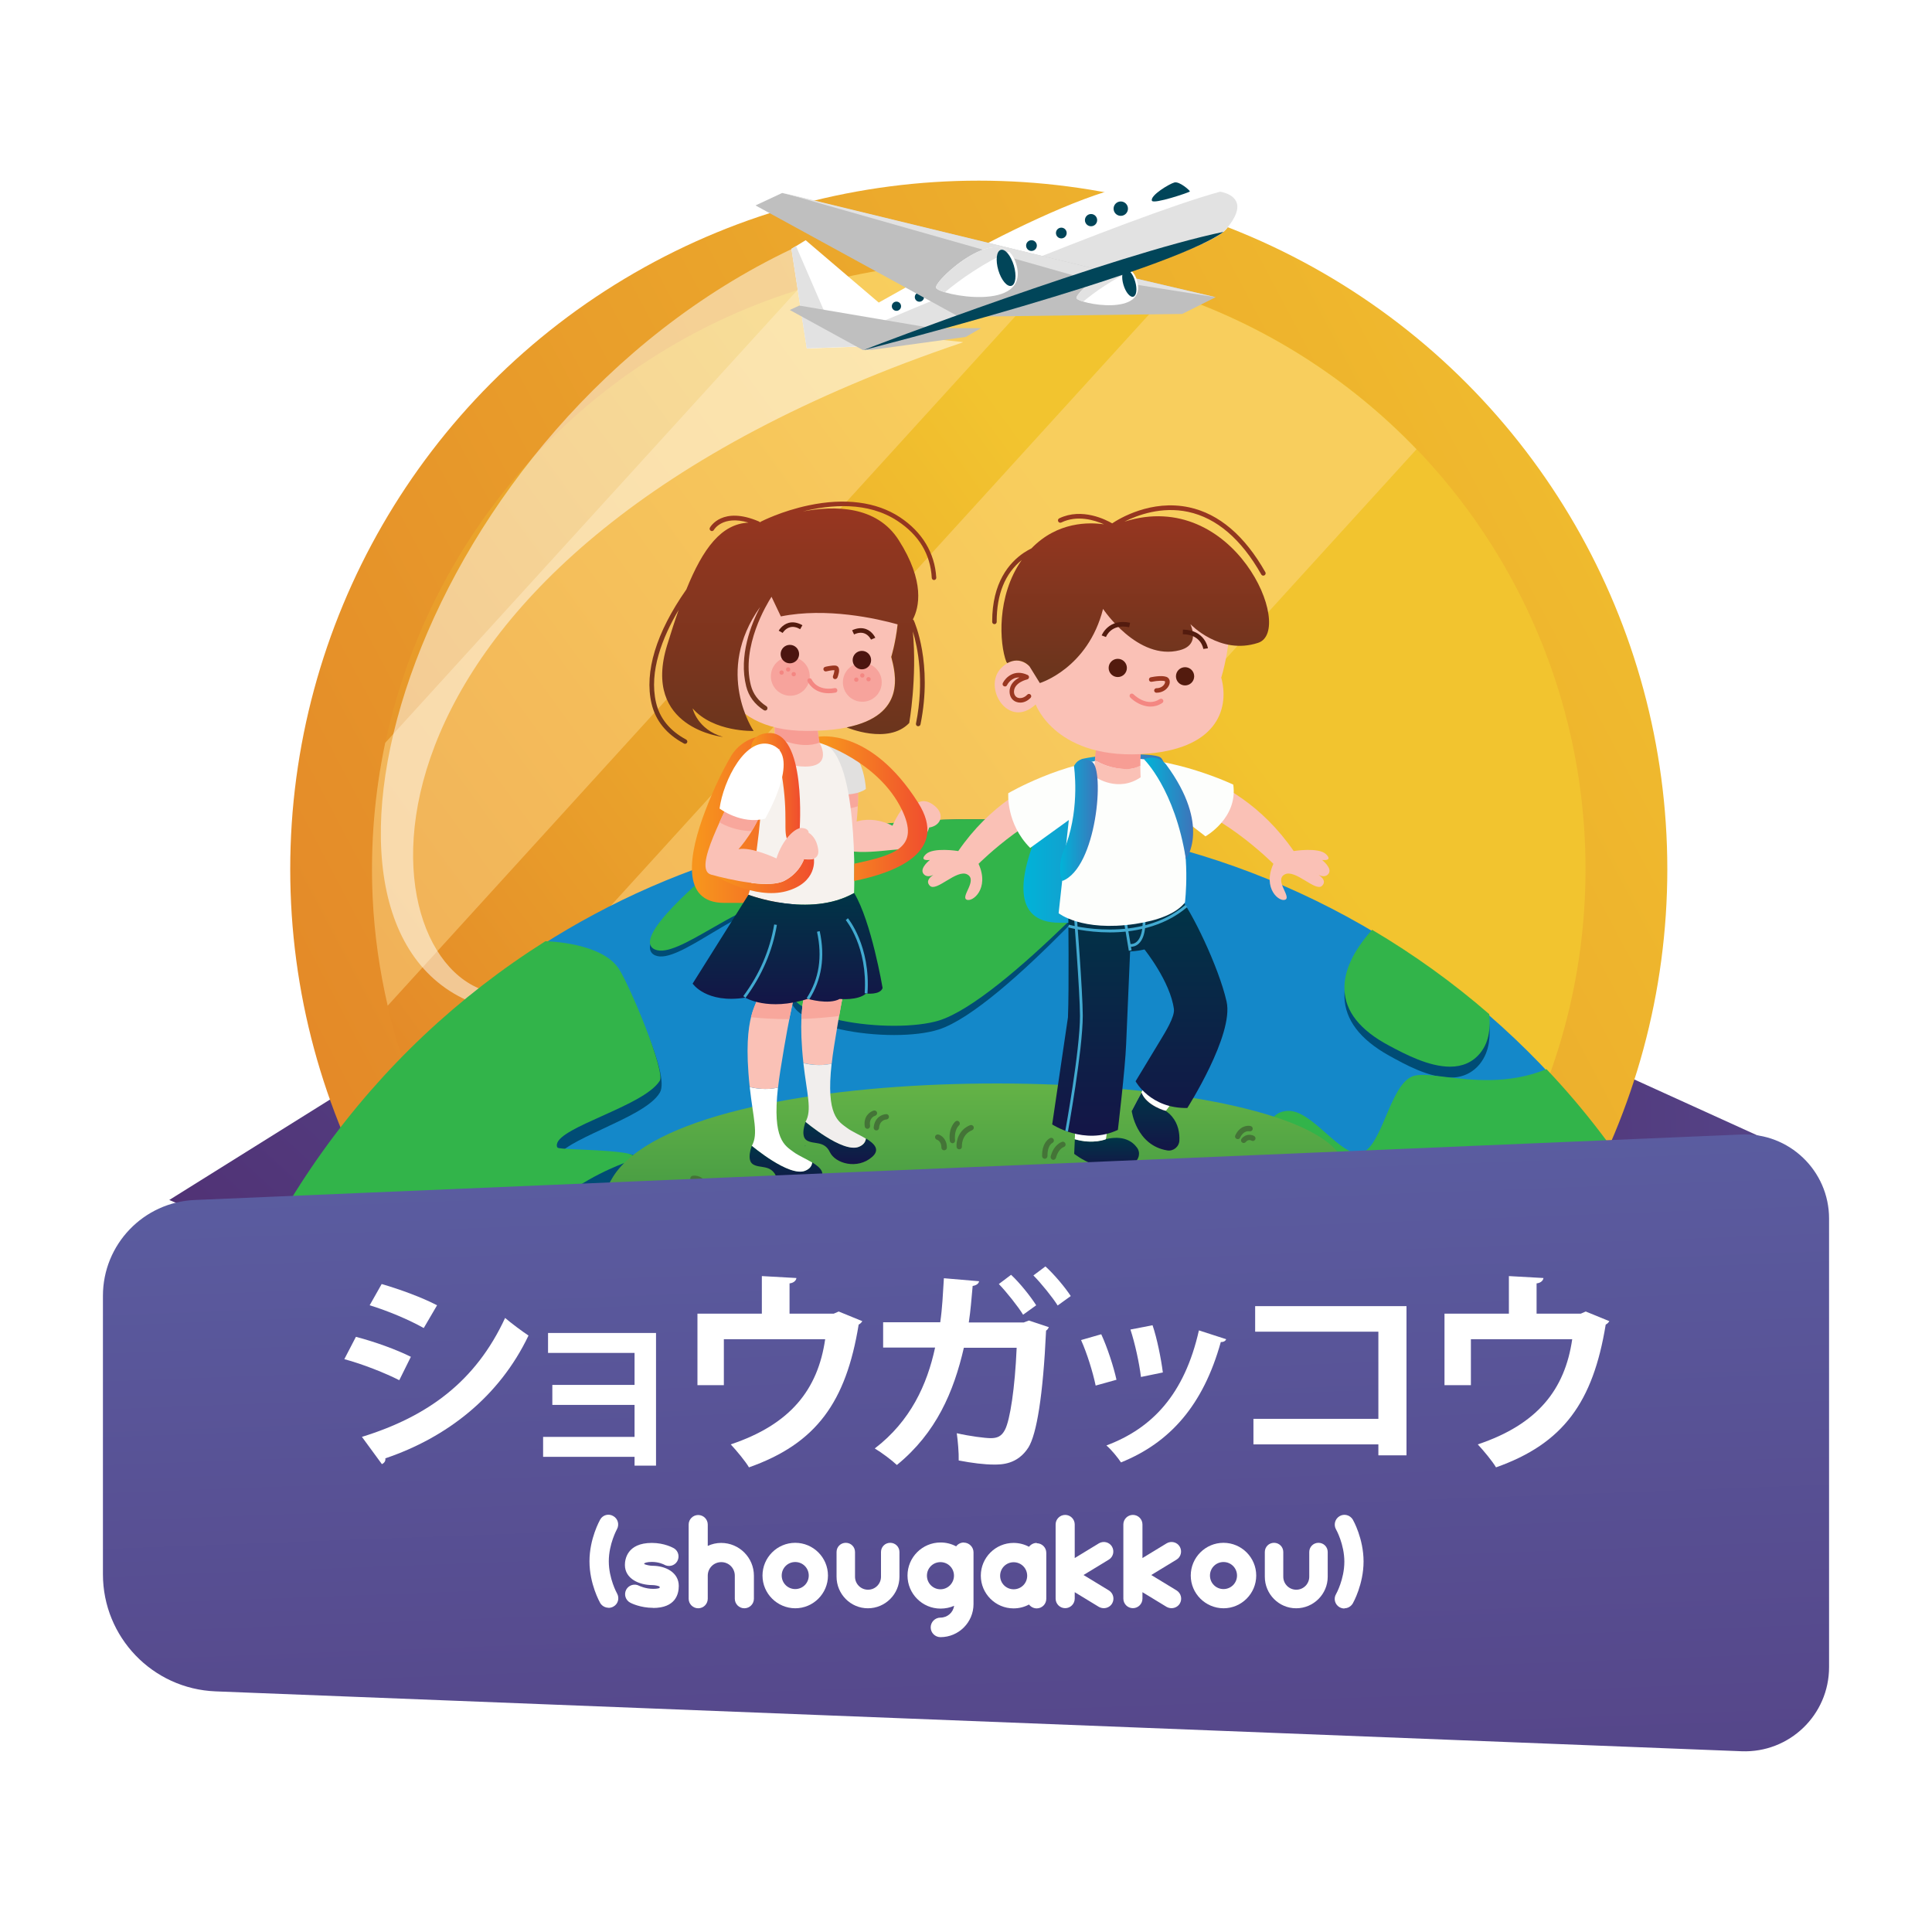 <?xml version="1.0" encoding="utf-8"?>
<!-- Generator: Adobe Illustrator 23.0.5, SVG Export Plug-In . SVG Version: 6.00 Build 0)  -->
<svg version="1.1" id="Layer_1" xmlns="http://www.w3.org/2000/svg" xmlns:xlink="http://www.w3.org/1999/xlink" x="0px" y="0px"
	 viewBox="0 0 180 180" style="enable-background:new 0 0 180 180;" xml:space="preserve">
<style type="text/css">
	.st0{fill:url(#SVGID_1_);}
	.st1{fill:url(#SVGID_2_);}
	.st2{fill:url(#SVGID_3_);}
	.st3{fill:url(#SVGID_4_);}
	.st4{opacity:0.48;}
	.st5{filter:url(#Adobe_OpacityMaskFilter);}
	.st6{filter:url(#Adobe_OpacityMaskFilter_1_);}
	.st7{mask:url(#SVGID_5_);fill:url(#SVGID_6_);}
	.st8{fill:url(#SVGID_7_);}
	.st9{filter:url(#Adobe_OpacityMaskFilter_2_);}
	.st10{filter:url(#Adobe_OpacityMaskFilter_3_);}
	.st11{mask:url(#SVGID_8_);fill:url(#SVGID_9_);}
	.st12{fill:url(#SVGID_10_);}
	.st13{opacity:0.5;}
	.st14{fill:#FFFFFF;}
	.st15{fill:#BFBFBF;}
	.st16{fill:#E2E2E2;}
	.st17{fill:#014559;}
	.st18{fill:#1488C9;}
	.st19{fill:#004C75;}
	.st20{fill:#32B44A;}
	.st21{fill:url(#SVGID_11_);}
	.st22{fill:#447437;}
	.st23{fill:#003547;}
	.st24{fill:url(#SVGID_12_);}
	.st25{fill:#FAC1B6;}
	.st26{fill:#F8A79C;}
	.st27{fill:#E1E0DF;}
	.st28{fill:url(#SVGID_13_);}
	.st29{fill:#F6F2EE;}
	.st30{fill:url(#SVGID_14_);}
	.st31{fill:url(#SVGID_15_);}
	.st32{fill:url(#SVGID_16_);}
	.st33{fill:#F1EEED;}
	.st34{fill:#F79D94;}
	.st35{fill:#F48782;}
	.st36{fill:#531B0E;}
	.st37{fill:#993620;}
	.st38{fill:url(#SVGID_17_);}
	.st39{opacity:0.5;fill:#F48782;}
	.st40{fill:#4C1510;}
	.st41{fill:url(#SVGID_18_);}
	.st42{fill:url(#SVGID_19_);}
	.st43{fill:#42AAD1;}
	.st44{fill:url(#SVGID_20_);}
	.st45{fill:url(#SVGID_21_);}
	.st46{fill:#FDFEFC;}
	.st47{fill:url(#SVGID_22_);}
	.st48{fill:url(#SVGID_23_);}
	.st49{fill:url(#SVGID_24_);}
	.st50{fill:url(#SVGID_25_);}
	.st51{fill:url(#SVGID_26_);}
	.st52{fill:url(#SVGID_27_);}
</style>
<g>
	<linearGradient id="SVGID_1_" gradientUnits="userSpaceOnUse" x1="22.942" y1="135.857" x2="124.792" y2="25.46">
		<stop  offset="0" style="stop-color:#4F2C6F"/>
		<stop  offset="1" style="stop-color:#6073B7"/>
	</linearGradient>
	<polygon class="st0" points="15.77,111.8 50.29,90.23 57.83,129.87 	"/>
	
		<linearGradient id="SVGID_2_" gradientUnits="userSpaceOnUse" x1="327.209" y1="545.316" x2="414.007" y2="451.235" gradientTransform="matrix(0.707 0.707 -0.707 0.707 276.916 -501.018)">
		<stop  offset="0" style="stop-color:#4F2C6F"/>
		<stop  offset="1" style="stop-color:#6073B7"/>
	</linearGradient>
	<polygon class="st1" points="132.65,91.66 166.76,107.16 144.85,138.94 	"/>
	<g>
		
			<linearGradient id="SVGID_3_" gradientUnits="userSpaceOnUse" x1="12106.659" y1="-12440.36" x2="13090.917" y2="-10345.955" gradientTransform="matrix(4.206706e-03 0.089 -0.089 4.206706e-03 -990.653 -994.058)">
			<stop  offset="0" style="stop-color:#F2C42F"/>
			<stop  offset="1" style="stop-color:#DF7626"/>
		</linearGradient>
		<circle class="st2" cx="91.19" cy="80.98" r="64.15"/>
		
			<linearGradient id="SVGID_4_" gradientUnits="userSpaceOnUse" x1="11843.274" y1="-11341.881" x2="12756.946" y2="-9955.972" gradientTransform="matrix(4.774141e-03 0.102 -0.102 4.774141e-03 -1096.216 -1083.49)">
			<stop  offset="0" style="stop-color:#F2C42F"/>
			<stop  offset="0.649" style="stop-color:#DF7626"/>
		</linearGradient>
		<circle class="st3" cx="91.19" cy="80.98" r="56.53"/>
		<g class="st4">
			<defs>
				<filter id="Adobe_OpacityMaskFilter" filterUnits="userSpaceOnUse" x="34.66" y="24.46" width="64.04" height="69.25">
					<feFlood  style="flood-color:white;flood-opacity:1" result="back"/>
					<feBlend  in="SourceGraphic" in2="back" mode="normal"/>
				</filter>
			</defs>
			<mask maskUnits="userSpaceOnUse" x="34.66" y="24.46" width="64.04" height="69.25" id="SVGID_5_">
				<g class="st5">
					<defs>
						<filter id="Adobe_OpacityMaskFilter_1_" filterUnits="userSpaceOnUse" x="34.66" y="24.46" width="64.04" height="69.25">
							<feFlood  style="flood-color:white;flood-opacity:1" result="back"/>
							<feBlend  in="SourceGraphic" in2="back" mode="normal"/>
						</filter>
					</defs>
					<mask maskUnits="userSpaceOnUse" x="34.66" y="24.46" width="64.04" height="69.25" id="SVGID_5_">
						<g class="st6">
						</g>
					</mask>
					
						<linearGradient id="SVGID_6_" gradientUnits="userSpaceOnUse" x1="116.841" y1="2.416" x2="34.886" y2="77.585" gradientTransform="matrix(0.999 -0.047 0.047 0.999 -16.066 17.538)">
						<stop  offset="0" style="stop-color:#FFFFFF"/>
						<stop  offset="1" style="stop-color:#000000"/>
					</linearGradient>
					<path class="st7" d="M98.7,24.96c-3.31-0.44-6.7-0.61-10.16-0.45c-4.95,0.23-9.73,1.1-14.25,2.52L35.89,69.21
						c-0.98,4.64-1.4,9.47-1.17,14.42c0.16,3.46,0.65,6.82,1.4,10.07L98.7,24.96z"/>
				</g>
			</mask>
			
				<linearGradient id="SVGID_7_" gradientUnits="userSpaceOnUse" x1="116.841" y1="2.416" x2="34.886" y2="77.585" gradientTransform="matrix(0.999 -0.047 0.047 0.999 -16.066 17.538)">
				<stop  offset="0" style="stop-color:#FFDA8F"/>
				<stop  offset="1" style="stop-color:#FFDA8F"/>
			</linearGradient>
			<path class="st8" d="M98.7,24.96c-3.31-0.44-6.7-0.61-10.16-0.45c-4.95,0.23-9.73,1.1-14.25,2.52L35.89,69.21
				c-0.98,4.64-1.4,9.47-1.17,14.42c0.16,3.46,0.65,6.82,1.4,10.07L98.7,24.96z"/>
			<defs>
				<filter id="Adobe_OpacityMaskFilter_2_" filterUnits="userSpaceOnUse" x="39.4" y="27.3" width="92.57" height="97.96">
					<feFlood  style="flood-color:white;flood-opacity:1" result="back"/>
					<feBlend  in="SourceGraphic" in2="back" mode="normal"/>
				</filter>
			</defs>
			<mask maskUnits="userSpaceOnUse" x="39.4" y="27.3" width="92.57" height="97.96" id="SVGID_8_">
				<g class="st9">
					<defs>
						<filter id="Adobe_OpacityMaskFilter_3_" filterUnits="userSpaceOnUse" x="39.4" y="27.3" width="92.57" height="97.96">
							<feFlood  style="flood-color:white;flood-opacity:1" result="back"/>
							<feBlend  in="SourceGraphic" in2="back" mode="normal"/>
						</filter>
					</defs>
					<mask maskUnits="userSpaceOnUse" x="39.4" y="27.3" width="92.57" height="97.96" id="SVGID_8_">
						<g class="st10">
						</g>
					</mask>
					
						<linearGradient id="SVGID_9_" gradientUnits="userSpaceOnUse" x1="137.496" y1="24.932" x2="55.54" y2="100.101" gradientTransform="matrix(0.999 -0.047 0.047 0.999 -16.066 17.538)">
						<stop  offset="0" style="stop-color:#FFFFFF"/>
						<stop  offset="1" style="stop-color:#000000"/>
					</linearGradient>
					<path class="st11" d="M108.87,27.3L39.4,103.62c3.74,8.53,9.5,15.94,16.66,21.63l75.91-83.39
						C125.63,35.26,117.72,30.22,108.87,27.3z"/>
				</g>
			</mask>
			
				<linearGradient id="SVGID_10_" gradientUnits="userSpaceOnUse" x1="137.496" y1="24.932" x2="55.54" y2="100.101" gradientTransform="matrix(0.999 -0.047 0.047 0.999 -16.066 17.538)">
				<stop  offset="0" style="stop-color:#FFDA8F"/>
				<stop  offset="1" style="stop-color:#FFDA8F"/>
			</linearGradient>
			<path class="st12" d="M108.87,27.3L39.4,103.62c3.74,8.53,9.5,15.94,16.66,21.63l75.91-83.39
				C125.63,35.26,117.72,30.22,108.87,27.3z"/>
		</g>
	</g>
	<g>
		<g>
			<g class="st13">
				<g>
					<path class="st14" d="M45.4,92.36c-11.92-3.37-14.65-40.56,44.3-60.46c0.4-0.13-6.03-0.18-10-2.58
						c-3.56-2.16-4.6-6.75-5.96-6.11C39.07,39.69,25.01,85.7,43.96,93.39C48.92,95.4,45.89,92.5,45.4,92.36z"/>
				</g>
			</g>
			<g>
				<g>
					<polygon class="st15" points="103.53,25.41 89.34,29.51 91.52,29.49 110.14,29.25 113.26,27.69 					"/>
					<g>
						<polygon class="st16" points="103.53,25.41 101.85,25.89 113.26,27.69 						"/>
					</g>
				</g>
				<g>
					<path class="st14" d="M105.93,26.12c1.02,3.45-5.48,2.17-5.63,1.66C100.15,27.27,104.97,22.87,105.93,26.12z"/>
					<path class="st16" d="M100.92,28.1c1.06-0.89,2.78-2.1,4.5-2.85c-1.55-1.37-5.26,2.08-5.13,2.53
						C100.33,27.88,100.56,27.99,100.92,28.1z"/>
					<path class="st17" d="M105.76,26.22c0.21,0.7,0.13,1.33-0.17,1.42c-0.3,0.09-0.71-0.4-0.92-1.1c-0.21-0.7-0.13-1.33,0.17-1.42
						C105.15,25.03,105.56,25.52,105.76,26.22z"/>
				</g>
				<g>
					<path class="st14" d="M115.18,18.79c-0.72-1.55-4.25-0.87-4.33-0.95c-4.07-3.96-21,5.89-28.98,10.35l-6.81-5.81l-1.32,0.81
						l1.43,9.28l6.15-0.23c0,0,30.38-7.91,32.92-10.88C115.13,20.31,115.47,19.41,115.18,18.79z"/>
					<path class="st16" d="M115.18,18.79c-0.25-0.54-0.83-0.8-1.5-0.93c-8.5,2.3-32.6,12.57-32.6,12.57l-3.61,0.14l-3.31-7.65
						l-0.43,0.26l1.43,9.28l6.15-0.23c0,0,30.38-7.91,32.92-10.88C115.13,20.31,115.47,19.41,115.18,18.79z"/>
				</g>
				<g>
					<g>
						<path class="st17" d="M109.42,17c-0.44,0.11-2.28,1.2-2.1,1.7c0.13,0.36,3.51-0.78,3.54-0.86
							C110.88,17.76,109.9,16.88,109.42,17z"/>
					</g>
					<g>
						<circle class="st17" cx="101.65" cy="20.51" r="0.57"/>
					</g>
					<g>
						<circle class="st17" cx="98.88" cy="21.71" r="0.5"/>
					</g>
					<g>
						<circle class="st17" cx="96.1" cy="22.88" r="0.5"/>
					</g>
					<g>
						<circle class="st17" cx="85.66" cy="27.68" r="0.43"/>
					</g>
					<g>
						<circle class="st17" cx="83.52" cy="28.53" r="0.43"/>
					</g>
					<g>
						<circle class="st17" cx="104.42" cy="19.44" r="0.67"/>
					</g>
				</g>
				<g>
					<polygon class="st15" points="103.53,25.41 72.87,17.98 70.39,19.14 89.34,29.51 91.52,29.49 					"/>
					<polygon class="st16" points="72.91,17.96 101.25,26.01 103.53,25.41 					"/>
				</g>
				<g>
					<polygon class="st15" points="86.84,30.57 74.47,28.47 73.58,28.88 80.39,32.61 81.18,32.6 89.98,31.39 91.4,30.57 					"/>
				</g>
				<g>
					<path class="st17" d="M114,21.6c-10.23,2.13-32.98,10.75-33.52,11.01C80.47,32.61,108.7,25.41,114,21.6z"/>
				</g>
				<g>
					<path class="st14" d="M94.68,24.6c1.35,4.57-7.27,2.88-7.47,2.21C87,26.13,93.4,20.29,94.68,24.6z"/>
					<path class="st16" d="M88.03,27.23c1.4-1.18,3.68-2.78,5.98-3.78c-2.06-1.82-6.98,2.76-6.8,3.36
						C87.24,26.93,87.55,27.09,88.03,27.23z"/>
					<path class="st17" d="M94.46,24.74c0.27,0.93,0.17,1.77-0.23,1.89c-0.4,0.12-0.95-0.54-1.22-1.46
						c-0.27-0.93-0.17-1.77,0.23-1.89C93.64,23.16,94.18,23.81,94.46,24.74z"/>
				</g>
			</g>
		</g>
		<g>
			<path class="st18" d="M162.21,133.47c-8.26-35.35-41.53-60.1-78.71-56.7c-32.51,2.98-58.17,26.57-65.24,56.7H162.21z"/>
			<g>
				<path class="st19" d="M106.82,78.39l0.02-0.03l0-0.08l-0.05-0.01c-7.61-1.82-15.44-2.36-23.29-1.61
					c-5.26,0.5-10.48,1.59-15.49,3.24l-0.02,0.01c-0.31,0.26-7.71,6.35-7.43,8.49c0.04,0.28,0.2,0.49,0.48,0.61
					c1.05,0.46,2.98-0.69,5.21-2.03c3.26-1.95,6.95-4.16,8.59-1.58c0.29,0.45-0.08,1.5-0.5,2.72c-0.74,2.14-1.67,4.81,0.15,6.24
					c1.73,1.36,5.52,2.07,8.81,2.07c1.61,0,3.1-0.17,4.18-0.52C93.52,93.94,106.69,78.54,106.82,78.39z"/>
				<path class="st19" d="M71.74,87.03c-0.55-0.41-1.24-0.49-1.99-0.25c-1.3,0.42-2.6,1.74-3.1,3.15c-0.22,0.62-0.04,1.08,0.51,1.36
					c0.33,0.16,0.78,0.24,1.29,0.24c1.59,0,3.71-0.75,4.35-1.88C73.13,89.05,73.21,88.13,71.74,87.03z"/>
				<g>
					<path class="st19" d="M129.4,98.34c1.48,0.82,3.7,2.06,5.7,2.06c1.17,0,2.11-0.44,2.8-1.31c0.93-1.19,0.94-2.64,0.85-3.76
						l0-0.03l-0.02-0.02c-3.36-3.04-7.01-5.79-10.84-8.15l-0.06-0.03l-0.04,0.05c-1.74,2.05-2.59,3.98-2.53,5.75
						C125.32,95.01,126.71,96.84,129.4,98.34z"/>
					<path class="st19" d="M154.36,124.18c-0.24-0.8-0.83-1.79-1.46-2.86c-1.02-1.73-2.27-4.06-2.27-5.33
						c0-2.96,1.87-4.52,1.87-4.52c-2.67-4.56-4.86-6.9-8.38-10.8l-0.04-0.04l-0.05,0.02c-3.5,1.48-6.92,1.05-9.41,0.73
						c-1.37-0.17-2.45-0.31-3.07-0.03c-1.05,0.47-1.74,2.17-2.41,3.82c-0.63,1.55-1.29,3.16-2.16,3.55
						c-0.95,0.43-2.22-0.74-3.46-1.88c-1.2-1.11-2.45-2.26-3.62-2.15c-0.62,0.06-1.09,0.33-1.4,0.8c-0.97,1.49-0.13,4.75,0.55,7.38
						c0.27,1.04,0.5,1.94,0.59,2.57c0.13,1.01-1.05,1.96-2.19,2.89c-0.97,0.79-1.89,1.54-2.15,2.39c-0.65,2.12,0.45,8.89,2.86,12.75
						h11.36c1.11-0.83,2.03-1.66,2.55-2.29c0.51-0.63,0.58-2.07,0.66-3.89c0.19-4.31,0.47-10.81,7.23-11.41
						c2.52-0.23,4.13,3.16,5.69,6.43c0.47,0.98-1.47,1.56-2.38,2.74c-0.79,1.02-0.57,2.67-0.25,3.23c0.44,0.77,2.71,0.69,7.6-0.26
						c1-0.2,2.87-0.56,3.56-1.7C154.56,125.72,154.61,125,154.36,124.18z"/>
				</g>
				<path class="st19" d="M22.83,133.47c2.18-3.35,6.12-8.78,8.12-7.62c1.36,0.79,1.05,4.91,0.69,7.62h26.45
					c0.41-1.6-0.58-4.22-5.26-8.46c-10.36-9.39,5.32-15.23,5.32-15.23c1.15-0.4,1.51-2.06,0.73-2.21c-1.45-0.29-6.65,0.92-6.9,0.71
					c-0.08-0.07-0.1-0.18-0.07-0.36c0.14-0.82,2.1-1.74,4.17-2.71c2.26-1.06,4.65-2.14,5.4-3.42c0.99-1.7-2.82-9.34-3.8-10.9
					c-1.6-2.56-6.62-2.69-6.84-2.69l-0.02,0L50.8,88.2c-8.14,5.36-15.12,12.23-20.74,20.43c-5.2,7.57-8.98,15.92-11.28,24.84H22.83z
					"/>
			</g>
			<g>
				<path class="st20" d="M106.82,78.3l0.02-0.02l0-0.08l-0.05-0.01c-7.61-1.74-15.44-2.26-23.29-1.55
					c-5.26,0.48-10.48,1.52-15.49,3.1l-0.02,0.01c-0.31,0.25-7.71,6.09-7.43,8.14c0.04,0.27,0.2,0.47,0.48,0.58
					c1.05,0.44,2.98-0.66,5.21-1.94c3.26-1.87,6.95-3.99,8.59-1.52c0.29,0.43-0.08,1.44-0.5,2.6c-0.74,2.05-1.67,4.61,0.15,5.98
					c1.73,1.3,5.52,1.98,8.81,1.98c1.61,0,3.1-0.16,4.18-0.49C93.52,93.2,106.69,78.45,106.82,78.3z"/>
				<path class="st20" d="M50.84,87.69l-0.02,0L50.8,87.7c-8.14,5.14-15.12,11.72-20.74,19.57c-5.66,7.91-9.65,16.69-11.87,26.11
					l-0.02,0.08h3.1l0.02-0.03c0.07-0.11,6.82-11.24,9.64-9.66c2.05,1.15,0.32,9.53,0.3,9.61l-0.02,0.08h23.1
					c0,0,9.58-0.88-1.5-10.5c-10.36-9,5.32-14.59,5.32-14.59c4.06-1.36-5.82-1.16-6.17-1.44c-0.08-0.06-0.1-0.18-0.07-0.34
					c0.14-0.79,2.1-1.67,4.17-2.6c2.26-1.02,4.61-2.07,5.4-3.28c0.58-0.88-2.82-8.95-3.8-10.44C56.07,87.82,51.05,87.7,50.84,87.69z
					"/>
				<path class="st20" d="M71.74,86.58c-0.55-0.39-1.24-0.47-1.99-0.24c-1.3,0.4-2.6,1.67-3.1,3.01c-0.22,0.59-0.04,1.04,0.51,1.3
					c0.33,0.16,0.78,0.23,1.29,0.23c1.59,0,3.71-0.72,4.35-1.8C73.13,88.52,73.21,87.63,71.74,86.58z"/>
				<g>
					<path class="st20" d="M129.4,97.41c1.48,0.79,3.7,1.97,5.7,1.97c1.17,0,2.11-0.42,2.8-1.26c0.93-1.14,0.94-2.53,0.85-3.6
						l0-0.03l-0.02-0.02c-3.36-2.92-7.01-5.54-10.84-7.81l-0.06-0.03l-0.04,0.05c-1.74,1.96-2.59,3.81-2.53,5.51
						C125.32,94.22,126.71,95.98,129.4,97.41z"/>
					<path class="st20" d="M162.29,133.47c-0.52-2.22-1.15-4.46-1.87-6.63l-0.03-0.1l-0.08,0.05c-0.69,0.44-1.38,0.91-1.93,1.28
						c-2.73,1.85-5.66,4.05-7.74,3.35c-1.4-0.47-9.05-2.81-13.26-1.4c-3.48,1.16-5.32,3.43-5.32,3.43H162.29z"/>
					<path class="st20" d="M154.36,122.18c-0.24-0.76-0.83-1.72-1.46-2.74c-1.02-1.66-2.19-3.54-1.87-4.72
						c0.3-1.11,1.08-2.01,2.39-2.75l0.07-0.04l-0.04-0.07c-2.67-4.37-5.8-8.48-9.33-12.21l-0.04-0.04l-0.05,0.02
						c-3.5,1.42-6.92,1-9.41,0.7c-1.37-0.17-2.45-0.3-3.07-0.03c-1.05,0.45-1.74,2.08-2.41,3.66c-0.63,1.49-1.29,3.03-2.16,3.4
						c-0.95,0.41-2.22-0.71-3.46-1.8c-1.2-1.06-2.45-2.16-3.62-2.06c-0.62,0.05-1.09,0.31-1.4,0.77c-0.97,1.43-0.13,4.56,0.55,7.07
						c0.27,1,0.5,1.85,0.59,2.46c0.13,0.96-1.05,1.88-2.19,2.77c-0.97,0.76-1.89,1.47-2.15,2.29c-0.85,2.65,1.28,12.89,5.42,14.61
						h4.78c2.59-1.21,5.49-3.31,6.57-4.58c0.51-0.6,0.58-1.98,0.66-3.73c0.19-4.12,0.47-10.36,7.23-10.94
						c2.52-0.22,4.13,3.03,5.69,6.16c0.47,0.94-0.57,2.22-1.49,3.36c-0.79,0.98-1.47,1.82-1.15,2.36c0.44,0.74,2.71,0.66,7.6-0.25
						c1-0.19,2.87-0.54,3.56-1.63C154.56,123.65,154.61,122.96,154.36,122.18z"/>
				</g>
			</g>
		</g>
		<g>
			<linearGradient id="SVGID_11_" gradientUnits="userSpaceOnUse" x1="90.825" y1="100.948" x2="90.825" y2="116.564">
				<stop  offset="0.024" style="stop-color:#63B246"/>
				<stop  offset="1" style="stop-color:#399143"/>
			</linearGradient>
			<path class="st21" d="M57.12,109.63c-6.89,11,28.24,2.07,42.23,5.85c14.44,3.9,32.02-3.5,24.1-9.23
				C113.07,98.75,64.01,98.62,57.12,109.63z"/>
			<path class="st22" d="M88.74,106.51c-0.13,0-0.23-0.1-0.25-0.22c-0.14-1.26,0.5-1.79,0.53-1.81c0.11-0.09,0.27-0.07,0.35,0.04
				c0.09,0.11,0.07,0.26-0.04,0.35c-0.02,0.02-0.45,0.4-0.35,1.37c0.02,0.14-0.08,0.26-0.22,0.28
				C88.76,106.51,88.75,106.51,88.74,106.51z"/>
			<path class="st22" d="M87.96,107.17c-0.14,0-0.25-0.11-0.25-0.25c0-0.61-0.41-0.73-0.41-0.73c-0.13-0.04-0.21-0.17-0.18-0.31
				c0.04-0.13,0.17-0.21,0.31-0.18c0.27,0.07,0.79,0.42,0.79,1.22C88.22,107.06,88.1,107.17,87.96,107.17z"/>
			<path class="st22" d="M98.13,108.06c-0.02,0-0.04,0-0.06-0.01c-0.13-0.04-0.21-0.17-0.18-0.31c0.3-1.14,1.04-1.35,1.07-1.36
				c0.13-0.04,0.27,0.04,0.31,0.18c0.04,0.13-0.04,0.27-0.17,0.31c-0.03,0.01-0.49,0.17-0.72,1
				C98.34,107.99,98.24,108.06,98.13,108.06z"/>
			<path class="st22" d="M97.34,107.96c-0.14,0-0.25-0.11-0.25-0.25c-0.02-1.33,0.72-1.67,0.75-1.68c0.13-0.06,0.27,0,0.33,0.13
				c0.05,0.13,0,0.27-0.13,0.33c-0.03,0.01-0.47,0.25-0.45,1.22C97.59,107.84,97.48,107.96,97.34,107.96
				C97.34,107.96,97.34,107.96,97.34,107.96z"/>
			<path class="st22" d="M104.46,113.21c-0.04,0-0.07-0.01-0.11-0.02c-0.13-0.06-0.18-0.21-0.12-0.33c0.5-1.07,1.26-1.15,1.29-1.15
				c0.14-0.01,0.26,0.09,0.27,0.23c0.01,0.14-0.09,0.26-0.22,0.27c-0.03,0-0.52,0.08-0.88,0.86
				C104.64,113.16,104.55,113.21,104.46,113.21z"/>
			<path class="st22" d="M103.7,112.97c-0.01,0-0.03,0-0.04,0c-0.14-0.02-0.23-0.15-0.21-0.29c0.21-1.32,1-1.52,1.03-1.53
				c0.13-0.03,0.27,0.05,0.3,0.19c0.03,0.13-0.05,0.27-0.18,0.3c-0.03,0.01-0.51,0.17-0.66,1.12
				C103.93,112.88,103.82,112.97,103.7,112.97z"/>
			<path class="st22" d="M89.37,107.08c-0.13,0-0.24-0.1-0.25-0.23c-0.04-0.5,0.16-1.57,1.26-2.02c0.13-0.05,0.27,0.01,0.33,0.14
				c0.05,0.13-0.01,0.27-0.14,0.33c-1.03,0.42-0.95,1.5-0.95,1.51c0.01,0.14-0.09,0.26-0.23,0.27
				C89.38,107.08,89.38,107.08,89.37,107.08z"/>
			<path class="st22" d="M65.17,111.13c-0.07,0-0.14-0.03-0.19-0.09c-0.26-0.3-0.52-0.14-0.54-0.13c-0.12,0.07-0.27,0.03-0.34-0.09
				c-0.07-0.12-0.03-0.27,0.09-0.34c0.22-0.13,0.75-0.25,1.17,0.24c0.09,0.11,0.08,0.26-0.03,0.35
				C65.28,111.11,65.22,111.13,65.17,111.13z"/>
			<path class="st22" d="M65.71,110.78c-0.09,0-0.18-0.05-0.23-0.14c-0.33-0.71-0.86-0.6-0.86-0.6c-0.14,0.03-0.27-0.05-0.3-0.19
				c-0.03-0.13,0.05-0.27,0.19-0.3c0.32-0.07,1.03,0.01,1.43,0.87c0.06,0.13,0,0.27-0.12,0.33
				C65.79,110.77,65.75,110.78,65.71,110.78z"/>
			<path class="st22" d="M81.65,105.32c-0.01,0-0.01,0-0.02,0c-0.14-0.01-0.24-0.13-0.23-0.27c0.08-0.95,0.79-1.23,1.16-1.25
				c0.14-0.01,0.26,0.1,0.26,0.24c0.01,0.14-0.1,0.25-0.24,0.26c-0.06,0-0.62,0.06-0.68,0.79
				C81.89,105.22,81.78,105.32,81.65,105.32z"/>
			<path class="st22" d="M80.82,105.17c-0.12,0-0.23-0.09-0.25-0.21c-0.15-0.95,0.48-1.39,0.83-1.49c0.13-0.04,0.27,0.04,0.31,0.17
				c0.04,0.13-0.04,0.27-0.17,0.31c-0.06,0.02-0.59,0.2-0.48,0.93c0.02,0.14-0.07,0.26-0.21,0.29
				C80.84,105.17,80.83,105.17,80.82,105.17z"/>
			<path class="st22" d="M94.86,112.17c-0.03,0-0.07-0.01-0.1-0.02c-0.13-0.05-0.19-0.2-0.13-0.33c0.37-0.88,1.14-0.93,1.49-0.83
				c0.13,0.04,0.21,0.18,0.17,0.31c-0.04,0.13-0.18,0.21-0.31,0.17c-0.06-0.02-0.61-0.14-0.89,0.54
				C95.05,112.11,94.96,112.17,94.86,112.17z"/>
			<path class="st22" d="M94.12,111.78c-0.01,0-0.03,0-0.04,0c-0.14-0.02-0.23-0.15-0.21-0.29c0.15-0.95,0.89-1.17,1.25-1.16
				c0.14,0.01,0.25,0.12,0.24,0.26c-0.01,0.14-0.12,0.24-0.25,0.24c0,0-0.01,0-0.01,0c-0.09,0-0.62,0.03-0.73,0.74
				C94.34,111.69,94.24,111.78,94.12,111.78z"/>
			<path class="st22" d="M79.45,111.89c-0.14,0-0.25-0.11-0.25-0.24c-0.01-0.38-0.24-0.46-0.26-0.47c-0.13-0.03-0.22-0.17-0.19-0.3
				c0.03-0.13,0.17-0.22,0.3-0.19c0.03,0.01,0.62,0.15,0.65,0.94C79.7,111.77,79.6,111.89,79.45,111.89
				C79.45,111.89,79.45,111.89,79.45,111.89z"/>
			<path class="st22" d="M80.18,111.72c0,0-0.01,0-0.01,0c-0.14-0.01-0.25-0.12-0.24-0.26c0.06-1.3,0.67-1.55,0.74-1.58l0.17,0.47
				l0.01,0c0,0-0.37,0.18-0.41,1.13C80.42,111.62,80.31,111.72,80.18,111.72z"/>
			<path class="st22" d="M80.85,112.18c-0.01,0-0.03,0-0.04,0c-0.14-0.02-0.23-0.15-0.21-0.29c0.01-0.04,0.17-1.04,1.03-1.13
				c0.14-0.01,0.26,0.09,0.27,0.22c0.01,0.14-0.09,0.26-0.22,0.27c-0.47,0.05-0.58,0.7-0.58,0.71
				C81.07,112.1,80.97,112.18,80.85,112.18z"/>
			<path class="st22" d="M110.71,110.76c-0.03,0-0.07-0.01-0.1-0.02c-0.13-0.05-0.19-0.2-0.13-0.33c0.3-0.7,0.68-1.04,0.7-1.05
				c0.1-0.09,0.26-0.08,0.35,0.03c0.09,0.1,0.08,0.26-0.03,0.35c-0.01,0.01-0.32,0.28-0.56,0.87
				C110.91,110.7,110.81,110.76,110.71,110.76z"/>
			<path class="st22" d="M111.34,111.21c-0.05,0-0.09-0.01-0.13-0.04c-0.12-0.07-0.15-0.23-0.08-0.35c0.69-1.1,1.35-1.02,1.42-1.01
				l-0.09,0.49l0.01,0c0,0-0.41-0.03-0.92,0.78C111.51,111.17,111.43,111.21,111.34,111.21z"/>
			<path class="st22" d="M117.65,110.77c-0.02,0-0.05,0-0.07-0.01c-0.13-0.04-0.21-0.18-0.17-0.31c0.01-0.05,0.35-1.19,1.21-1.16
				c0.14,0,0.25,0.12,0.24,0.26c0,0.14-0.12,0.25-0.26,0.24c0,0-0.01,0-0.01,0c-0.45,0-0.7,0.79-0.7,0.8
				C117.86,110.7,117.76,110.77,117.65,110.77z"/>
			<path class="st22" d="M115.87,106.49c-0.06,0-0.12-0.02-0.16-0.06c-0.11-0.09-0.12-0.25-0.03-0.35c0.42-0.49,0.95-0.37,1.17-0.24
				c0.12,0.07,0.16,0.23,0.09,0.34c-0.07,0.12-0.22,0.16-0.34,0.09c-0.05-0.03-0.3-0.15-0.54,0.13
				C116.01,106.46,115.94,106.49,115.87,106.49z"/>
			<path class="st22" d="M115.32,106.13c-0.04,0-0.07-0.01-0.11-0.02c-0.13-0.06-0.18-0.21-0.12-0.33c0.4-0.86,1.11-0.95,1.43-0.87
				c0.13,0.03,0.22,0.17,0.19,0.3c-0.03,0.13-0.16,0.22-0.3,0.19c-0.06-0.01-0.55-0.09-0.87,0.59
				C115.51,106.08,115.42,106.13,115.32,106.13z"/>
		</g>
		<g>
			<polygon class="st23" points="74.99,106.79 74.98,106.78 75.04,106.72 75.05,106.73 			"/>
			<linearGradient id="SVGID_12_" gradientUnits="userSpaceOnUse" x1="73.227" y1="110.692" x2="73.227" y2="106.748">
				<stop  offset="0" style="stop-color:#141547"/>
				<stop  offset="1" style="stop-color:#003547"/>
			</linearGradient>
			<path class="st24" d="M70.16,108.48c0.65,0.4,1.62,0,2.14,1.08c0.51,1.08,2.57,1.66,3.94,0.46c0.78-0.68,0.22-1.24-0.57-1.72
				c-0.03,0.31-0.21,0.59-0.66,0.77c-1.5,0.6-4.96-2.33-4.96-2.33S69.51,108.08,70.16,108.48z"/>
			<path class="st14" d="M70.05,106.75c0,0,3.46,2.93,4.96,2.33c0.45-0.18,0.63-0.47,0.66-0.77c-0.6-0.36-1.32-0.67-1.72-0.97
				c-0.83-0.62-2.01-1.15-1.47-6.01c-1.09,0.26-2.19,0.06-2.63-0.05C70.17,104.2,70.67,105.64,70.05,106.75z"/>
			<path class="st25" d="M72.49,101.33c0.05-0.48,0.12-1,0.21-1.57c1-6.32,1.37-6.82,1.37-7.67c0-0.86,0.17-3.77,0.17-3.77
				s-2.28-0.69-3.6,0.51c0,0-0.28,2.48,0,3.54c0.28,1.06-1.37,1.43-0.91,7.59c0.03,0.47,0.08,0.9,0.12,1.31
				C70.29,101.39,71.39,101.59,72.49,101.33z"/>
			<path class="st25" d="M77.49,99.1c0.05-0.48,0.12-1,0.21-1.57c1-6.32,1.37-6.82,1.37-7.67c0-0.86,0.17-3.77,0.17-3.77
				s-2.28-0.69-3.6,0.51c0,0-0.28,2.48,0,3.54c0.28,1.06-1.37,1.43-0.91,7.59c0.03,0.47,0.08,0.9,0.12,1.31
				C75.3,99.15,76.4,99.36,77.49,99.1z"/>
			<path class="st26" d="M74.24,88.33c0,0-2.28-0.69-3.6,0.51c0,0-0.28,2.48,0,3.54c0.16,0.61-0.32,1-0.67,2.39
				c1,0.11,2.2,0.18,3.56,0.18c0.38-1.91,0.53-2.31,0.53-2.86C74.07,91.24,74.24,88.33,74.24,88.33z"/>
			<path class="st26" d="M79.25,86.09c0,0-2.28-0.69-3.6,0.51c0,0-0.28,2.48,0,3.54c0.23,0.87-0.84,1.27-0.98,4.79
				c1.08-0.03,2.26-0.12,3.51-0.27c0.64-3.64,0.89-4.1,0.89-4.8C79.07,89,79.25,86.09,79.25,86.09z"/>
			<path class="st25" d="M76.35,69.2c0,0,2.57-0.29,3.23,1.86c0.65,2.14,0.23,5.48,0.23,5.48s1.5-0.55,3.34,0.39
				c0,0,0.94-2.1,1.5-1.93l0.3,0.3c0,0,0.81-1.33,2.14-0.21c0.99,0.83,0.54,1.85-0.52,2.01c0,0-0.47,1.89-2.57,2.01
				c-2.1,0.13-6,0.94-6.85-1.11C76.3,75.93,77.05,70.04,76.35,69.2z"/>
			<path class="st26" d="M79.92,75.12c0.06-1.16,0.04-2.82-0.34-4.07c-0.65-2.14-3.23-1.86-3.23-1.86c0.48,0.58,0.27,3.58,0.38,6.06
				C77.37,75.4,78.59,75.55,79.92,75.12z"/>
			<path class="st27" d="M76.35,73.88c0,0,3.06,0.56,4.32-0.37c0,0-0.16-5.38-4.54-4.29C76.14,69.22,75.26,70.54,76.35,73.88z"/>
			<linearGradient id="SVGID_13_" gradientUnits="userSpaceOnUse" x1="64.468" y1="76.271" x2="77.168" y2="76.271">
				<stop  offset="0.046" style="stop-color:#F7941D"/>
				<stop  offset="1" style="stop-color:#F04E2E"/>
			</linearGradient>
			<path class="st28" d="M71.03,68.57c-1.22,0.14-2.3,0.83-2.93,1.89c-0.67,1.15-1.51,2.78-2.38,5.05
				c-1.56,4.06-2.33,8.61,1.75,8.61c1.93,0,3.59,0.03,4.94-0.05c1.97-0.11,3.64-1.5,4.13-3.41c0.64-2.53,1.16-6.69-0.4-11.43
				c-0.03-0.1-0.09-0.37-0.3-0.52C75.35,68.36,72.92,68.36,71.03,68.57z"/>
			<path class="st29" d="M71.94,69.66c-0.15,0.02-0.28,0.11-0.36,0.24c-0.22,0.42-0.63,1.48-0.6,3.52c0.05,2.76-0.91,9.25-1.26,9.94
				c0,0,5.68,2.2,9.85-0.16c0,0,0.54-13.66-3.23-14L71.94,69.66z"/>
			<linearGradient id="SVGID_14_" gradientUnits="userSpaceOnUse" x1="73.383" y1="93.561" x2="73.383" y2="83.201">
				<stop  offset="0" style="stop-color:#141547"/>
				<stop  offset="1" style="stop-color:#003547"/>
			</linearGradient>
			<path class="st30" d="M79.58,83.2c-4.17,2.35-9.85,0.16-9.85,0.16l-5.2,8.28c0,0,1.26,1.88,4.91,1.31c0,0,2.11,1.3,5.82,0.11
				c0,0,1.94,0.58,2.97,0.01c0,0,1.71,0.17,2.46-0.51c0,0,1.31,0.17,1.54-0.51C82.23,92.04,81.18,85.84,79.58,83.2z"/>
			<linearGradient id="SVGID_15_" gradientUnits="userSpaceOnUse" x1="66.719" y1="81.596" x2="75.851" y2="81.596">
				<stop  offset="0.046" style="stop-color:#F7941D"/>
				<stop  offset="1" style="stop-color:#F04E2E"/>
			</linearGradient>
			<path class="st31" d="M74.91,80.03c0,0-0.39,1.29-1.83,2.03c-1.32,0.68-4.48,0.05-6.37-0.43l0,0c0,0,3.59,2.21,6.55,1.4
				c2.94-0.81,2.57-3.03,2.57-3.03c-0.09,0.04-0.2,0.06-0.3,0.07C75.16,80.1,74.91,80.03,74.91,80.03z"/>
			<linearGradient id="SVGID_16_" gradientUnits="userSpaceOnUse" x1="78.234" y1="108.46" x2="78.234" y2="104.516">
				<stop  offset="0" style="stop-color:#141547"/>
				<stop  offset="1" style="stop-color:#003547"/>
			</linearGradient>
			<path class="st32" d="M75.17,106.25c0.65,0.4,1.62,0,2.14,1.08c0.51,1.08,2.57,1.66,3.94,0.46c0.78-0.68,0.22-1.24-0.57-1.72
				c-0.03,0.31-0.21,0.59-0.66,0.77c-1.5,0.6-4.96-2.33-4.96-2.33S74.52,105.85,75.17,106.25z"/>
			<path class="st33" d="M75.05,104.52c0,0,3.46,2.93,4.96,2.33c0.45-0.18,0.63-0.47,0.66-0.77c-0.6-0.36-1.32-0.67-1.72-0.97
				c-0.83-0.62-2.01-1.15-1.47-6.01c-1.09,0.26-2.19,0.06-2.63-0.05C75.18,101.96,75.67,103.41,75.05,104.52z"/>
			<path class="st25" d="M72.18,66.97v2.74c0,0,0.18,1.71,2.83,1.71c2.65,0,1.34-2.23,1.34-2.23l-0.34-2.23H72.18z"/>
			<path class="st34" d="M72.18,66.97v1.68c0,0,2.32,1.26,4.17,0.54l-0.34-2.23H72.18z"/>
			<path class="st25" d="M66.32,59.16c-0.01,2.34,0.46,8.94,8.86,8.94c9.68,0,8.31-5.05,7.84-6.89c0,0,3.94-12.5-7.02-12.42
				C66.4,48.86,66.34,57.1,66.32,59.16z"/>
			<path class="st35" d="M77.21,64.59c-1.47,0-1.96-1.09-1.97-1.1c-0.05-0.11,0-0.23,0.11-0.28c0.11-0.05,0.23,0,0.28,0.11
				c0.02,0.05,0.51,1.09,2.13,0.79c0.12-0.02,0.23,0.05,0.25,0.17c0.02,0.12-0.05,0.23-0.17,0.25
				C77.62,64.57,77.4,64.59,77.21,64.59z"/>
			<path class="st36" d="M72.92,58.97l-0.37-0.21c0.01-0.02,0.32-0.56,0.93-0.73c0.4-0.11,0.83-0.03,1.28,0.22l-0.21,0.37
				c-0.34-0.2-0.66-0.26-0.95-0.18C73.16,58.56,72.92,58.96,72.92,58.97z"/>
			<path class="st37" d="M77.81,63.27c-0.03,0-0.05,0-0.08-0.01c-0.11-0.04-0.16-0.17-0.12-0.28c0.08-0.2,0.13-0.43,0.13-0.54
				c-0.24-0.01-0.62,0.08-0.76,0.11c-0.11,0.03-0.23-0.04-0.26-0.16c-0.03-0.11,0.04-0.23,0.16-0.26c0.06-0.02,0.62-0.15,0.96-0.12
				c0.11,0.01,0.21,0.07,0.27,0.16c0.16,0.26-0.01,0.75-0.09,0.96C77.97,63.22,77.89,63.27,77.81,63.27z"/>
			<circle class="st35" cx="73.95" cy="62.81" r="0.2"/>
			<circle class="st35" cx="72.82" cy="62.66" r="0.2"/>
			<circle class="st35" cx="73.43" cy="62.37" r="0.2"/>
			<path class="st36" d="M81.15,59.59c0,0-0.2-0.43-0.62-0.58c-0.28-0.1-0.6-0.07-0.96,0.1l-0.18-0.39c0.47-0.22,0.91-0.25,1.3-0.11
				c0.59,0.22,0.85,0.78,0.86,0.81L81.15,59.59z"/>
			<circle class="st35" cx="79.78" cy="63.32" r="0.2"/>
			<circle class="st35" cx="80.92" cy="63.28" r="0.2"/>
			<circle class="st35" cx="80.34" cy="62.93" r="0.2"/>
			<linearGradient id="SVGID_17_" gradientUnits="userSpaceOnUse" x1="73.863" y1="46.727" x2="73.863" y2="69.288">
				<stop  offset="0" style="stop-color:#993620"/>
				<stop  offset="1" style="stop-color:#69351D"/>
			</linearGradient>
			<path class="st38" d="M83.83,48.18c-2.18-1.43-5.11-1.81-8.48-1.1c-2.53,0.53-4.38,1.48-4.46,1.52
				c-0.03,0.02-0.06,0.04-0.08,0.07c-0.02-0.03-0.05-0.06-0.09-0.08c-3.41-1.47-4.54,0.49-4.58,0.57c-0.06,0.1-0.02,0.23,0.08,0.29
				c0.03,0.02,0.07,0.03,0.1,0.03c0.08,0,0.15-0.04,0.19-0.11c0.01-0.02,0.81-1.4,3.23-0.68c-2.52,0.12-4.23,2.36-5.8,6.24
				c0,0,0,0-0.01,0.01c-2.8,4-3.91,7.67-3.23,10.6c0.37,1.59,1.38,2.85,3.02,3.73c0.03,0.02,0.07,0.03,0.1,0.03
				c0.08,0,0.15-0.04,0.19-0.11c0.06-0.1,0.02-0.23-0.09-0.29c-1.52-0.82-2.46-1.98-2.8-3.45c-0.67-2.89,0.6-6.08,2.11-8.63
				c-0.36,1.01-0.71,2.1-1.07,3.27c-2.4,7.78,5.21,8.57,5.21,8.57C64.96,67.97,64.53,66,64.53,66c1.94,2.23,5.68,2.1,5.68,2.1
				s-3.73-5.48,0.61-11.55c-0.85,1.63-2.01,4.57-1.3,7.39c0.23,0.93,0.79,1.68,1.65,2.23c0.04,0.02,0.08,0.03,0.12,0.03
				c0.07,0,0.14-0.03,0.18-0.1c0.06-0.1,0.04-0.23-0.06-0.3c-0.76-0.49-1.26-1.16-1.46-1.97c-0.91-3.6,1.49-7.55,1.93-8.23
				l0.87,1.83c4.25-0.86,8.95,0.2,10.88,0.74c-0.19,1.75-0.59,3.03-0.59,3.03c0.4,1.56,1.45,5.44-4.16,6.57c0,0,0,0,0,0
				c0,0,3.86,1.65,5.83-0.41c0,0,0.74-4.16,0.34-8.53c0.43,1.43,1.1,4.55,0.29,8.58c-0.02,0.12,0.05,0.23,0.17,0.25
				c0.01,0,0.03,0,0.04,0c0.1,0,0.19-0.07,0.21-0.17c1.15-5.68-0.55-9.52-0.62-9.68c-0.02-0.04-0.05-0.07-0.09-0.1
				c0.58-1.11,1.15-3.52-1.32-7.39c-2.05-3.22-5.98-3.23-8.93-2.67c2.58-0.64,6.05-0.94,8.81,0.88c2.01,1.32,3.08,3.11,3.2,5.31
				c0.01,0.11,0.1,0.2,0.21,0.2c0,0,0.01,0,0.01,0c0.12-0.01,0.21-0.11,0.2-0.23C87.09,51.51,85.92,49.56,83.83,48.18z M84.95,58.59
				c-0.04-0.13-0.08-0.25-0.12-0.34C84.86,58.34,84.9,58.46,84.95,58.59z"/>
			<circle class="st39" cx="73.63" cy="63.01" r="1.81"/>
			<circle class="st40" cx="73.59" cy="60.94" r="0.86"/>
			<circle class="st39" cx="80.34" cy="63.57" r="1.81"/>
			<circle class="st40" cx="80.3" cy="61.5" r="0.86"/>
			<linearGradient id="SVGID_18_" gradientUnits="userSpaceOnUse" x1="69.967" y1="73.318" x2="74.549" y2="73.318">
				<stop  offset="0.046" style="stop-color:#F7941D"/>
				<stop  offset="1" style="stop-color:#F04E2E"/>
			</linearGradient>
			<path class="st41" d="M71.52,68.3c-1.07,0.09-1.49,0.65-1.56,1.41c0,0,0,0,0,0c0.07-0.05,2.22-1.52,2.87,2.43
				c0.66,4.01,0.07,5.39,0.59,6.21l1.07-0.91C74.5,77.43,75.2,68,71.52,68.3z"/>
			<path class="st25" d="M72.66,69.83c-0.57-0.28-2.28-0.95-3.71,2.6c-1.3,3.2-4.48,8.57-2.69,9.06c1.79,0.49,5.39,1.3,6.83,0.56
				c1.44-0.74,1.83-2.03,1.83-2.03s1.48,0.35,1.31-0.87c-0.17-1.22-0.89-1.56-0.89-1.56s0.04-0.4-0.62-0.45
				c-0.66-0.05-1.84,1.11-2.38,2.84c0,0-2.32-1.11-3.54-0.86c0,0,1.81-1.92,2.62-4.83"/>
			<path class="st26" d="M71.42,74.3l1.23-4.47c-0.57-0.28-2.28-0.95-3.71,2.6c-0.49,1.21-1.25,2.73-1.91,4.18
				c0.51,0.3,1.59,0.81,3,0.82C70.54,76.62,71.07,75.55,71.42,74.3z"/>
			<path class="st14" d="M67.04,75.33c0,0,2.03,1.53,4.25,0.94c0,0,3.37-5.77,0.68-6.85C69.49,68.43,67.38,72.77,67.04,75.33z"/>
			<linearGradient id="SVGID_19_" gradientUnits="userSpaceOnUse" x1="76.265" y1="75.334" x2="86.404" y2="75.334">
				<stop  offset="0.046" style="stop-color:#F7941D"/>
				<stop  offset="1" style="stop-color:#F04E2E"/>
			</linearGradient>
			<path class="st42" d="M79.57,82.08c3.83-0.77,8.9-2.69,5.96-7.31c-4.47-7.04-9.26-6.13-9.26-6.13l0.09,0.57
				c0,0,5.46,1.68,7.66,6.22c1.7,3.52-0.6,4.22-4.43,5.04"/>
			<path class="st43" d="M69.46,92.96l-0.21-0.15c1.52-2.05,2.48-4.3,2.88-6.68l0.25,0.04C71.99,88.56,70.98,90.91,69.46,92.96z"/>
			<path class="st43" d="M75.38,93.13l-0.22-0.14c1.16-1.81,1.47-3.83,0.96-6.18l0.25-0.06C76.89,89.14,76.56,91.29,75.38,93.13z"/>
			<path class="st43" d="M80.82,92.56l-0.26-0.02c0.3-4.31-1.74-6.79-1.76-6.82l0.2-0.17C79.02,85.58,81.13,88.14,80.82,92.56z"/>
		</g>
		<g>
			<linearGradient id="SVGID_20_" gradientUnits="userSpaceOnUse" x1="95.358" y1="78.129" x2="109.579" y2="78.129">
				<stop  offset="0" style="stop-color:#00B3D8"/>
				<stop  offset="1" style="stop-color:#3E74BA"/>
			</linearGradient>
			<path class="st44" d="M100.95,70.68c-0.29,0.06-0.53,0.23-0.69,0.45c-0.83,1.09-2.12,3.02-3.5,6.23
				c-1.75,4.06-2.61,8.61,1.96,8.61c3.76,0,6.63,0.09,8.28-0.46c0.54-0.18,0.97-0.55,1.17-1.03c0.75-1.72,2.59-7.04,0.25-13.41
				c-0.04-0.1-0.1-0.37-0.33-0.52C107.36,70.11,102.89,70.25,100.95,70.68z"/>
			<g>
				<g>
					<path class="st25" d="M105.45,103.49l4.69-8.84l-2.8-6.98c-1.28,0.6-2.12,0.15-2.12,0.15l-1.08,10l-1.11,8.31
						c0,0-1.17,0.5-2.89,0l0.47-11.03l-0.15-9.7l0.53-10.66c-4.31,0.23-9.82,5.74-9.82,5.74c1.06,2.33-0.6,3.63-1.13,3.33
						c-0.53-0.3,1.06-1.81,0.08-2.34c-0.98-0.53-2.87,1.66-3.48,1.06c-0.44-0.44,0.04-0.84,0.33-1.02c0.12-0.06,0.2-0.11,0.2-0.11
						s-0.09,0.04-0.2,0.11c-0.25,0.12-0.68,0.25-0.94-0.11c-0.38-0.53,0.61-1.28,0.61-1.28s-1.06,0.15-0.38-0.53s3.02-0.3,3.02-0.3
						c5.89-8.54,14.86-8.26,14.86-8.26h1.53c0,0,8.97-0.28,14.86,8.26c0,0,2.34-0.38,3.02,0.3c0.68,0.68-0.38,0.53-0.38,0.53
						s0.99,0.76,0.61,1.28c-0.26,0.36-0.69,0.23-0.94,0.11c-0.11-0.07-0.2-0.11-0.2-0.11s0.08,0.06,0.2,0.11
						c0.29,0.19,0.77,0.58,0.33,1.02c-0.6,0.6-2.49-1.59-3.48-1.06c-0.98,0.53,0.6,2.04,0.08,2.34c-0.53,0.3-2.19-1-1.13-3.33
						c0,0-5.52-5.52-9.82-5.74l-0.2-0.45c1.06,2.27,0.91,9.37,0.91,9.37c2.12,2.42,4.38,10.68,4.38,10.68
						c-1.21,3.78-5.29,9.14-5.29,9.14H105.45z"/>
					<linearGradient id="SVGID_21_" gradientUnits="userSpaceOnUse" x1="103.102" y1="108.847" x2="103.102" y2="106.016">
						<stop  offset="0" style="stop-color:#141547"/>
						<stop  offset="1" style="stop-color:#003547"/>
					</linearGradient>
					<path class="st45" d="M100.14,106.14l-0.06,1.36c0,0,2.87,2.32,5.52,0.87c0.52-0.29,0.69-0.97,0.33-1.45
						c-0.43-0.59-1.28-1.17-2.91-0.79C103.03,106.14,101.86,106.64,100.14,106.14z"/>
					<path class="st46" d="M100.14,106.14c1.72,0.5,2.89,0,2.89,0l0.25-1.84l-3.05-0.2L100.14,106.14z"/>
					<path class="st46" d="M108.62,103.49c0,0,0.4-0.52,0.98-1.36c-0.54-0.16-1.74-0.62-2.49-1.79l-0.76,1.43
						C106.81,103.02,108.62,103.49,108.62,103.49z"/>
					<linearGradient id="SVGID_22_" gradientUnits="userSpaceOnUse" x1="106.18" y1="105.814" x2="106.18" y2="83.47">
						<stop  offset="0" style="stop-color:#141547"/>
						<stop  offset="1" style="stop-color:#003547"/>
					</linearGradient>
					<path class="st47" d="M99.53,84.95c0,0,0.08,7.23-0.03,9.83l-1.47,9.98c0,0,2.99,1.98,6.12,0.51c0,0,0.68-5.67,0.77-7.99
						l0.37-8.64c0,0,0.54,0,1.34-0.18c0,0,2.4,2.98,2.74,5.55c0.1,0.72-0.84,2.21-1.23,2.86l-2.34,3.87c0,0,1.36,2.55,4.82,2.49
						c0,0,4.35-6.82,3.66-9.91c-0.74-3.28-3.34-8.58-4.37-9.72C109.89,83.6,104.85,82.85,99.53,84.95z"/>
					<path class="st43" d="M99.5,105.42l-0.25-0.05c0.01-0.07,1.37-7.5,1.37-10.73c0-2.12-0.6-9.84-0.61-9.92l0.26-0.02
						c0.01,0.08,0.61,7.8,0.61,9.93C100.87,97.9,99.51,105.35,99.5,105.42z"/>
					<path class="st43" d="M103.39,86.87C103.39,86.87,103.39,86.87,103.39,86.87c-2.19,0-3.87-0.47-3.88-0.47l0.07-0.25
						c0.07,0.02,6.59,1.8,10.86-1.84l0.17,0.2C108.32,86.46,105.42,86.87,103.39,86.87z"/>
					
						<rect x="104.73" y="83.65" transform="matrix(0.986 -0.166 0.166 0.986 -12.812 18.54)" class="st43" width="0.26" height="5.02"/>
					<path class="st43" d="M105.36,88.21c-0.12,0-0.21-0.02-0.21-0.02l0.07-0.25c0.02,0,0.38,0.09,0.7-0.21
						c0.42-0.39,0.81-1.43,0.31-4.2l0.25-0.05c0.42,2.33,0.29,3.82-0.39,4.44C105.83,88.16,105.55,88.21,105.36,88.21z"/>
					<path class="st25" d="M122.83,81.55c-0.12-0.06-0.2-0.11-0.2-0.12l0.04-0.07c0,0,0.09,0.04,0.2,0.11L122.83,81.55z"/>
					<path class="st25" d="M86.98,81.55l-0.04-0.07c0.11-0.07,0.2-0.11,0.2-0.11l0.04,0.07C87.18,81.44,87.1,81.49,86.98,81.55z"/>
					<path class="st46" d="M93.94,73.9c0,0-0.23,2.83,2.04,5.1l3.6-2.6l-0.95,8.68c0,0,2.13,1.74,7.14,1c2.13-0.32,3.83-0.97,4.63-2
						c0,0,0.57-4.57-0.71-8.19l2.62,2.03c0,0,3.04-1.7,2.59-4.82c0,0-5.66-2.7-10.77-2.44S93.94,73.9,93.94,73.9z"/>
					<path class="st25" d="M102,70.82c-0.02,0.41-0.01,1.2,0.1,1.6c0,0,2.06,1.44,4.17,0c0,0-0.03-0.62-0.03-1.09
						c-0.37,0.2-0.79,0.32-1.25,0.31C103.57,71.64,102.55,71.16,102,70.82z"/>
					<path class="st34" d="M106.28,70.28c0,0-1.01-1.9-4.17-0.38c0,0-0.08,0.4-0.1,0.92c0.55,0.34,1.57,0.82,2.99,0.83
						c0.46,0,0.88-0.12,1.25-0.31C106.24,71.04,106.25,70.68,106.28,70.28z"/>
					<path class="st25" d="M96.49,65.63c0,0,1.93,5.33,10.5,4.58c6.65-0.58,7.52-4.43,6.79-7.08c0,0,4.14-12.75-6.49-13.57
						c-6.26-0.49-9.09,2.61-10.35,5.27c-0.69,1.45-1.01,3.04-1.01,4.64v2.63c0,0-1.19-1.34-2.66,0.15
						C91.52,64.03,93.94,68.01,96.49,65.63z"/>
					<path class="st37" d="M95.06,65.46c-0.13,0-0.26-0.02-0.39-0.07c-0.39-0.15-0.61-0.51-0.61-0.97c0.01-0.68,0.49-1.08,0.92-1.3
						c-0.75-0.04-1.11,0.62-1.16,0.72c-0.05,0.11-0.18,0.15-0.29,0.09c-0.11-0.05-0.15-0.18-0.1-0.29c0.26-0.52,1.08-1.34,2.32-0.75
						c0.08,0.04,0.13,0.13,0.12,0.22c-0.01,0.09-0.08,0.17-0.17,0.19c-0.01,0-1.21,0.28-1.23,1.13c0,0.27,0.12,0.48,0.34,0.57
						c0.23,0.09,0.6,0.04,0.9-0.28c0.08-0.09,0.22-0.09,0.3-0.01c0.09,0.08,0.09,0.22,0.01,0.3C95.76,65.29,95.41,65.46,95.06,65.46
						z"/>
					<linearGradient id="SVGID_23_" gradientUnits="userSpaceOnUse" x1="105.341" y1="47.087" x2="105.341" y2="63.643">
						<stop  offset="0" style="stop-color:#993620"/>
						<stop  offset="1" style="stop-color:#69351D"/>
					</linearGradient>
					<path class="st48" d="M104.76,48.6c1.24-0.62,3.47-1.44,5.94-0.91c2.65,0.57,4.94,2.53,6.81,5.83
						c0.04,0.07,0.11,0.11,0.19,0.11c0.04,0,0.07-0.01,0.11-0.03c0.1-0.06,0.14-0.19,0.08-0.29c-1.93-3.41-4.32-5.44-7.09-6.04
						c-3.56-0.77-6.55,1.07-7.18,1.49c-0.55-0.32-2.8-1.49-4.93-0.47c-0.11,0.05-0.15,0.18-0.1,0.29c0.05,0.11,0.18,0.15,0.29,0.1
						c1.49-0.72,3.1-0.22,3.98,0.17c-1.37-0.2-4.33-0.27-6.76,2.24c-0.23,0.12-0.47,0.25-0.71,0.41c-1.35,0.91-2.96,2.76-2.95,6.44
						c0,0.12,0.1,0.21,0.21,0.21c0,0,0,0,0,0c0.12,0,0.21-0.1,0.21-0.21c-0.01-2.57,0.78-4.51,2.33-5.76
						c-2.36,3.36-2.08,7.79-1.43,9.49l0.09,0.11c1.26-0.68,2.07,0.31,2.07,0.31l0.96,1.55c0,0,4.48-1.36,5.89-6.91
						c0,0,3.23,4.87,7.14,3.85c1.35-0.35,1.45-1.32,1-2.43c0,0,2.74,2.92,6.31,1.74C120.68,58.75,115,45.37,104.76,48.6z"/>
					<circle class="st36" cx="104.14" cy="62.23" r="0.85"/>
					<path class="st36" d="M103.04,59.35l-0.4-0.15c0.01-0.02,0.63-1.61,2.65-1.18l-0.09,0.42
						C103.53,58.08,103.06,59.3,103.04,59.35z"/>
					<circle class="st36" cx="110.41" cy="63.01" r="0.85"/>
					<path class="st36" d="M112.11,60.46c-0.01-0.06-0.21-1.35-1.91-1.37l0.01-0.43c2.07,0.03,2.33,1.72,2.33,1.74L112.11,60.46z"/>
					<path class="st37" d="M107.74,64.54c-0.12,0-0.21-0.1-0.21-0.21s0.1-0.21,0.21-0.21c0.43,0,0.71-0.25,0.79-0.48
						c0.03-0.09,0.02-0.15,0.01-0.16c-0.11-0.09-0.69-0.07-1.24,0.04c-0.12,0.02-0.23-0.05-0.25-0.17
						c-0.02-0.12,0.05-0.23,0.17-0.25c0.29-0.06,1.26-0.23,1.59,0.04c0.17,0.14,0.22,0.38,0.13,0.64
						C108.81,64.15,108.38,64.54,107.74,64.54z"/>
					<path class="st35" d="M107.19,65.83c-0.81,0-1.54-0.49-1.89-0.85c-0.08-0.08-0.08-0.22,0-0.3c0.08-0.08,0.22-0.08,0.3,0l0,0
						c0.05,0.05,1.26,1.25,2.45,0.45c0.1-0.07,0.23-0.04,0.3,0.06c0.07,0.1,0.04,0.23-0.06,0.3
						C107.92,65.74,107.54,65.83,107.19,65.83z"/>
				</g>
				<linearGradient id="SVGID_24_" gradientUnits="userSpaceOnUse" x1="107.666" y1="107.18" x2="107.666" y2="101.782">
					<stop  offset="0" style="stop-color:#141547"/>
					<stop  offset="1" style="stop-color:#003547"/>
				</linearGradient>
				<path class="st49" d="M109.18,104.01C109.18,104.01,109.18,104.01,109.18,104.01c-0.04-0.05-0.08-0.09-0.12-0.13c0,0,0,0,0,0
					c-0.04-0.04-0.08-0.08-0.13-0.13c-0.01-0.01-0.02-0.02-0.04-0.03c-0.04-0.03-0.07-0.06-0.11-0.09
					c-0.05-0.04-0.11-0.08-0.16-0.12c0,0-1.81-0.48-2.27-1.71l-0.29,0.54l-0.12,0.22l-0.5,0.95c0,0,0.41,3.19,3.3,3.67
					c0.58,0.1,1.12-0.34,1.14-0.93C109.91,105.59,109.79,104.73,109.18,104.01z"/>
			</g>
			<linearGradient id="SVGID_25_" gradientUnits="userSpaceOnUse" x1="98.768" y1="76.403" x2="102.277" y2="76.403">
				<stop  offset="0" style="stop-color:#00B3D8"/>
				<stop  offset="1" style="stop-color:#3E74BA"/>
			</linearGradient>
			<path class="st50" d="M98.97,82.08c3.22-1.22,3.97-10.37,2.77-11.1c-1.2-0.73-1.68,0.4-1.68,0.4s0.56,3.7-0.71,7.24l-0.08,0.21
				C98.36,80.73,98.97,82.08,98.97,82.08z"/>
			<linearGradient id="SVGID_26_" gradientUnits="userSpaceOnUse" x1="106.588" y1="75.308" x2="111.155" y2="75.308">
				<stop  offset="0" style="stop-color:#00B3D8"/>
				<stop  offset="1" style="stop-color:#3E74BA"/>
			</linearGradient>
			<path class="st51" d="M106.59,70.75c0,0,2.86,2.76,3.9,9.3c0,0,2.38-3.09-1.83-8.8c-0.27-0.36-0.67-0.6-1.11-0.66
				C107.26,70.55,106.93,70.58,106.59,70.75z"/>
		</g>
	</g>
	<g>
		<linearGradient id="SVGID_27_" gradientUnits="userSpaceOnUse" x1="93.857" y1="233.495" x2="86.977" y2="49.11">
			<stop  offset="0" style="stop-color:#4F2C6F"/>
			<stop  offset="1" style="stop-color:#6073B7"/>
		</linearGradient>
		<path class="st52" d="M162.24,105.7l-144.09,6.1c-4.78,0.2-8.56,4.14-8.56,8.93v25.94c0,5.86,4.63,10.68,10.49,10.91l142.18,5.58
			c4.45,0.17,8.15-3.38,8.15-7.84v-41.79C170.41,109.08,166.69,105.51,162.24,105.7z"/>
	</g>
	<g>
		<path class="st14" d="M33.16,124.55c1.78,0.46,3.8,1.2,5.12,1.86l-1.08,2.18c-1.3-0.66-3.4-1.5-5.12-1.96L33.16,124.55z
			 M33.72,133.87c6.14-1.9,10.6-5.16,13.34-11.08c0.5,0.44,1.66,1.3,2.18,1.64c-2.72,5.7-7.6,9.5-13.34,11.44
			c0.04,0.2-0.06,0.42-0.32,0.54L33.72,133.87z M35.56,119.63c1.78,0.52,3.78,1.26,5.16,1.98l-1.24,2.12
			c-1.4-0.78-3.28-1.58-5.04-2.12L35.56,119.63z"/>
		<path class="st14" d="M61.12,124.19v12.36h-2v-0.82H50.6v-1.86h8.52v-2.98h-7.66v-1.86h7.66v-2.98h-8.06v-1.86H61.12z"/>
		<path class="st14" d="M70.98,118.89l3.22,0.18c-0.02,0.22-0.24,0.46-0.64,0.5v2.82h4.12l0.46-0.2l2.2,0.9
			c-0.06,0.1-0.18,0.24-0.34,0.32c-1.18,7.22-3.94,11.08-10.22,13.3c-0.34-0.58-1.16-1.56-1.7-2.14c5.56-1.86,8.12-5.1,8.8-9.8
			h-9.44v4.28h-2.46v-6.66h6V118.89z"/>
		<path class="st14" d="M97.72,123.65c-0.06,0.12-0.14,0.26-0.26,0.32c-0.28,6.08-0.88,9.64-1.64,10.88c-1.02,1.6-2.52,1.6-3.2,1.6
			c-0.92,0-2.04-0.14-3.3-0.38c0.02-0.7-0.08-1.84-0.18-2.54c1.22,0.28,2.66,0.46,3.16,0.46c0.6,0,1.02-0.16,1.34-0.8
			c0.46-0.9,0.92-3.84,1.08-7.62H89.8c-0.94,4.08-2.56,7.92-6.24,10.92c-0.46-0.44-1.42-1.16-2.06-1.54
			c3.32-2.54,4.88-5.94,5.62-9.4h-4.84v-2.36h5.32c0.2-1.38,0.24-2.56,0.34-4.1l3.28,0.28c-0.04,0.22-0.24,0.38-0.6,0.44
			c-0.12,1.28-0.18,2.22-0.36,3.4h5.12l0.48-0.18L97.72,123.65z M94.2,118.77c0.82,0.76,1.82,2.02,2.34,2.84l-1.22,0.88
			c-0.46-0.76-1.58-2.16-2.26-2.86L94.2,118.77z M97.4,117.99c0.82,0.74,1.84,1.96,2.36,2.76l-1.22,0.88
			c-0.46-0.74-1.56-2.1-2.26-2.8L97.4,117.99z"/>
		<path class="st14" d="M102.6,124.31c0.56,1.2,1.16,3.04,1.42,4.24l-1.94,0.54c-0.26-1.24-0.8-3-1.36-4.24L102.6,124.31z
			 M114.24,124.77c-0.06,0.16-0.24,0.28-0.5,0.26c-1.64,5.9-4.74,9.38-9.3,11.22c-0.26-0.4-0.9-1.2-1.36-1.58
			c4.28-1.6,7.28-4.78,8.62-10.72L114.24,124.77z M107.38,123.47c0.42,1.22,0.8,3.14,0.96,4.4l-2.04,0.42
			c-0.16-1.32-0.56-3.14-0.98-4.42L107.38,123.47z"/>
		<path class="st14" d="M131.04,121.69v13.9h-2.62v-1.02h-11.64v-2.38h11.64v-8.12h-11.48v-2.38H131.04z"/>
		<path class="st14" d="M140.58,118.89l3.22,0.18c-0.02,0.22-0.24,0.46-0.64,0.5v2.82h4.12l0.46-0.2l2.2,0.9
			c-0.06,0.1-0.18,0.24-0.34,0.32c-1.18,7.22-3.94,11.08-10.22,13.3c-0.34-0.58-1.16-1.56-1.7-2.14c5.56-1.86,8.12-5.1,8.8-9.8
			h-9.44v4.28h-2.46v-6.66h6V118.89z"/>
		<path class="st14" d="M56.7,149.79c-0.31,0-0.61-0.16-0.78-0.44c-0.04-0.07-1-1.77-1-3.89s0.96-3.81,1-3.89
			c0.24-0.43,0.79-0.58,1.22-0.32c0.43,0.24,0.58,0.79,0.34,1.22c0,0.01-0.76,1.37-0.76,2.99s0.76,2.99,0.77,3
			c0.24,0.43,0.1,0.98-0.34,1.22c-0.14,0.08-0.3,0.12-0.46,0.12V149.79z"/>
		<path class="st14" d="M60.85,149.8c-1.18,0-2.04-0.43-2.13-0.48c-0.44-0.23-0.61-0.77-0.38-1.21c0.23-0.43,0.77-0.6,1.2-0.37
			c0.02,0.01,0.59,0.29,1.32,0.29c0.38,0,0.54-0.06,0.59-0.08c0-0.02,0.01-0.06,0.01-0.13c-0.12-0.07-0.43-0.14-0.67-0.14
			c-1.24,0-2.57-0.59-2.57-1.88c0-0.48,0.18-2.05,2.51-2.05c1.19,0,1.98,0.46,2.06,0.5c0.42,0.25,0.55,0.8,0.3,1.22
			c-0.25,0.42-0.8,0.55-1.22,0.3c0,0-0.46-0.25-1.14-0.25c-0.49,0-0.67,0.11-0.7,0.13c0,0-0.01,0.02-0.01,0.07
			c0.16,0.08,0.53,0.16,0.77,0.16c1.18,0,2.45,0.59,2.45,1.88c0,0.77-0.31,2.05-2.4,2.05H60.85z"/>
		<path class="st14" d="M70.24,146.8v2.15c0,0.49-0.4,0.89-0.89,0.89s-0.89-0.4-0.89-0.89v-2.15c0-0.7-0.56-1.26-1.26-1.26
			c-0.7,0-1.26,0.56-1.26,1.26v2.15c0,0.49-0.4,0.89-0.89,0.89s-0.89-0.4-0.89-0.89v-6.91c0-0.49,0.4-0.89,0.89-0.89
			s0.89,0.4,0.89,0.89v1.99c0.38-0.18,0.8-0.28,1.25-0.28C68.87,143.75,70.24,145.12,70.24,146.8z"/>
		<path class="st14" d="M71.04,146.79c0-1.68,1.37-3.05,3.05-3.05c1.68,0,3.05,1.37,3.05,3.05s-1.37,3.05-3.05,3.05
			C72.41,149.83,71.04,148.47,71.04,146.79z M72.83,146.79c0,0.7,0.56,1.26,1.26,1.26c0.7,0,1.26-0.56,1.26-1.26
			c0-0.7-0.56-1.26-1.26-1.26C73.39,145.53,72.83,146.09,72.83,146.79z"/>
		<path class="st14" d="M77.94,146.9v-2.3c0-0.48,0.38-0.86,0.86-0.86c0.48,0,0.86,0.38,0.86,0.86v2.3c0,0.67,0.54,1.21,1.21,1.21
			c0.67,0,1.21-0.54,1.21-1.21v-2.3c0-0.48,0.38-0.86,0.86-0.86c0.48,0,0.86,0.38,0.86,0.86v2.3c0,1.62-1.32,2.94-2.94,2.94
			S77.94,148.51,77.94,146.9z"/>
		<path class="st14" d="M89.79,143.72c0.5,0,0.91,0.41,0.91,0.91v4.82c0,1.7-1.38,3.08-3.08,3.08c-0.5,0-0.91-0.41-0.91-0.91
			c0-0.5,0.41-0.91,0.91-0.91c0.65,0,1.19-0.48,1.27-1.1c-0.38,0.17-0.82,0.26-1.26,0.26c-1.7,0-3.08-1.38-3.08-3.08
			s1.38-3.08,3.08-3.08c0.53,0,1.02,0.13,1.45,0.36c0.17-0.22,0.43-0.36,0.73-0.36L89.79,143.72z M88.88,146.8
			c0-0.7-0.56-1.26-1.26-1.26c-0.7,0-1.26,0.56-1.26,1.26c0,0.7,0.56,1.27,1.26,1.27C88.32,148.07,88.88,147.49,88.88,146.8z"/>
		<path class="st14" d="M96.59,143.78c0.49,0,0.89,0.4,0.89,0.89v4.29c0,0.49-0.4,0.89-0.89,0.89c-0.29,0-0.55-0.14-0.72-0.36
			c-0.43,0.23-0.92,0.36-1.44,0.36c-1.68,0-3.05-1.37-3.05-3.05c0-1.68,1.37-3.05,3.05-3.05c0.52,0,1.01,0.13,1.44,0.36
			c0.17-0.22,0.43-0.36,0.72-0.36V143.78z M95.7,146.81c0-0.7-0.56-1.26-1.26-1.26s-1.26,0.56-1.26,1.26c0,0.7,0.56,1.26,1.26,1.26
			S95.7,147.51,95.7,146.81z"/>
		<path class="st14" d="M103.61,149.4c-0.17,0.28-0.47,0.43-0.77,0.43c-0.16,0-0.31-0.04-0.46-0.12l-2.25-1.37v0.6
			c0,0.49-0.4,0.89-0.89,0.89s-0.89-0.4-0.89-0.89v-6.91c0-0.49,0.4-0.89,0.89-0.89s0.89,0.4,0.89,0.89v3.13l2.25-1.37
			c0.42-0.25,0.97-0.12,1.22,0.3s0.12,0.97-0.3,1.22l-2.35,1.43l2.35,1.43C103.73,148.43,103.86,148.98,103.61,149.4z"/>
		<path class="st14" d="M109.92,149.4c-0.17,0.28-0.47,0.43-0.77,0.43c-0.16,0-0.31-0.04-0.46-0.12l-2.25-1.37v0.6
			c0,0.49-0.4,0.89-0.89,0.89s-0.89-0.4-0.89-0.89v-6.91c0-0.49,0.4-0.89,0.89-0.89s0.89,0.4,0.89,0.89v3.13l2.25-1.37
			c0.42-0.25,0.97-0.12,1.22,0.3s0.12,0.97-0.3,1.22l-2.35,1.43l2.35,1.43C110.04,148.43,110.17,148.98,109.92,149.4z"/>
		<path class="st14" d="M110.94,146.79c0-1.68,1.37-3.05,3.05-3.05c1.68,0,3.05,1.37,3.05,3.05s-1.37,3.05-3.05,3.05
			C112.31,149.83,110.94,148.47,110.94,146.79z M112.73,146.79c0,0.7,0.56,1.26,1.26,1.26c0.7,0,1.26-0.56,1.26-1.26
			c0-0.7-0.56-1.26-1.26-1.26C113.29,145.53,112.73,146.09,112.73,146.79z"/>
		<path class="st14" d="M117.84,146.9v-2.3c0-0.48,0.38-0.86,0.86-0.86c0.48,0,0.86,0.38,0.86,0.86v2.3c0,0.67,0.54,1.21,1.21,1.21
			c0.67,0,1.21-0.54,1.21-1.21v-2.3c0-0.48,0.38-0.86,0.86-0.86c0.48,0,0.86,0.38,0.86,0.86v2.3c0,1.62-1.32,2.94-2.94,2.94
			S117.84,148.51,117.84,146.9z"/>
		<path class="st14" d="M125.26,149.86c-0.16,0-0.31-0.04-0.46-0.12c-0.43-0.25-0.58-0.8-0.32-1.23c0.01-0.01,0.77-1.38,0.77-3.01
			c0-1.62-0.76-2.99-0.77-3c-0.25-0.43-0.11-0.98,0.32-1.24s0.98-0.11,1.24,0.32c0.04,0.07,1,1.77,1,3.9c0,2.12-0.96,3.83-1,3.9
			c-0.17,0.29-0.47,0.46-0.78,0.46V149.86z"/>
	</g>
</g>
</svg>
